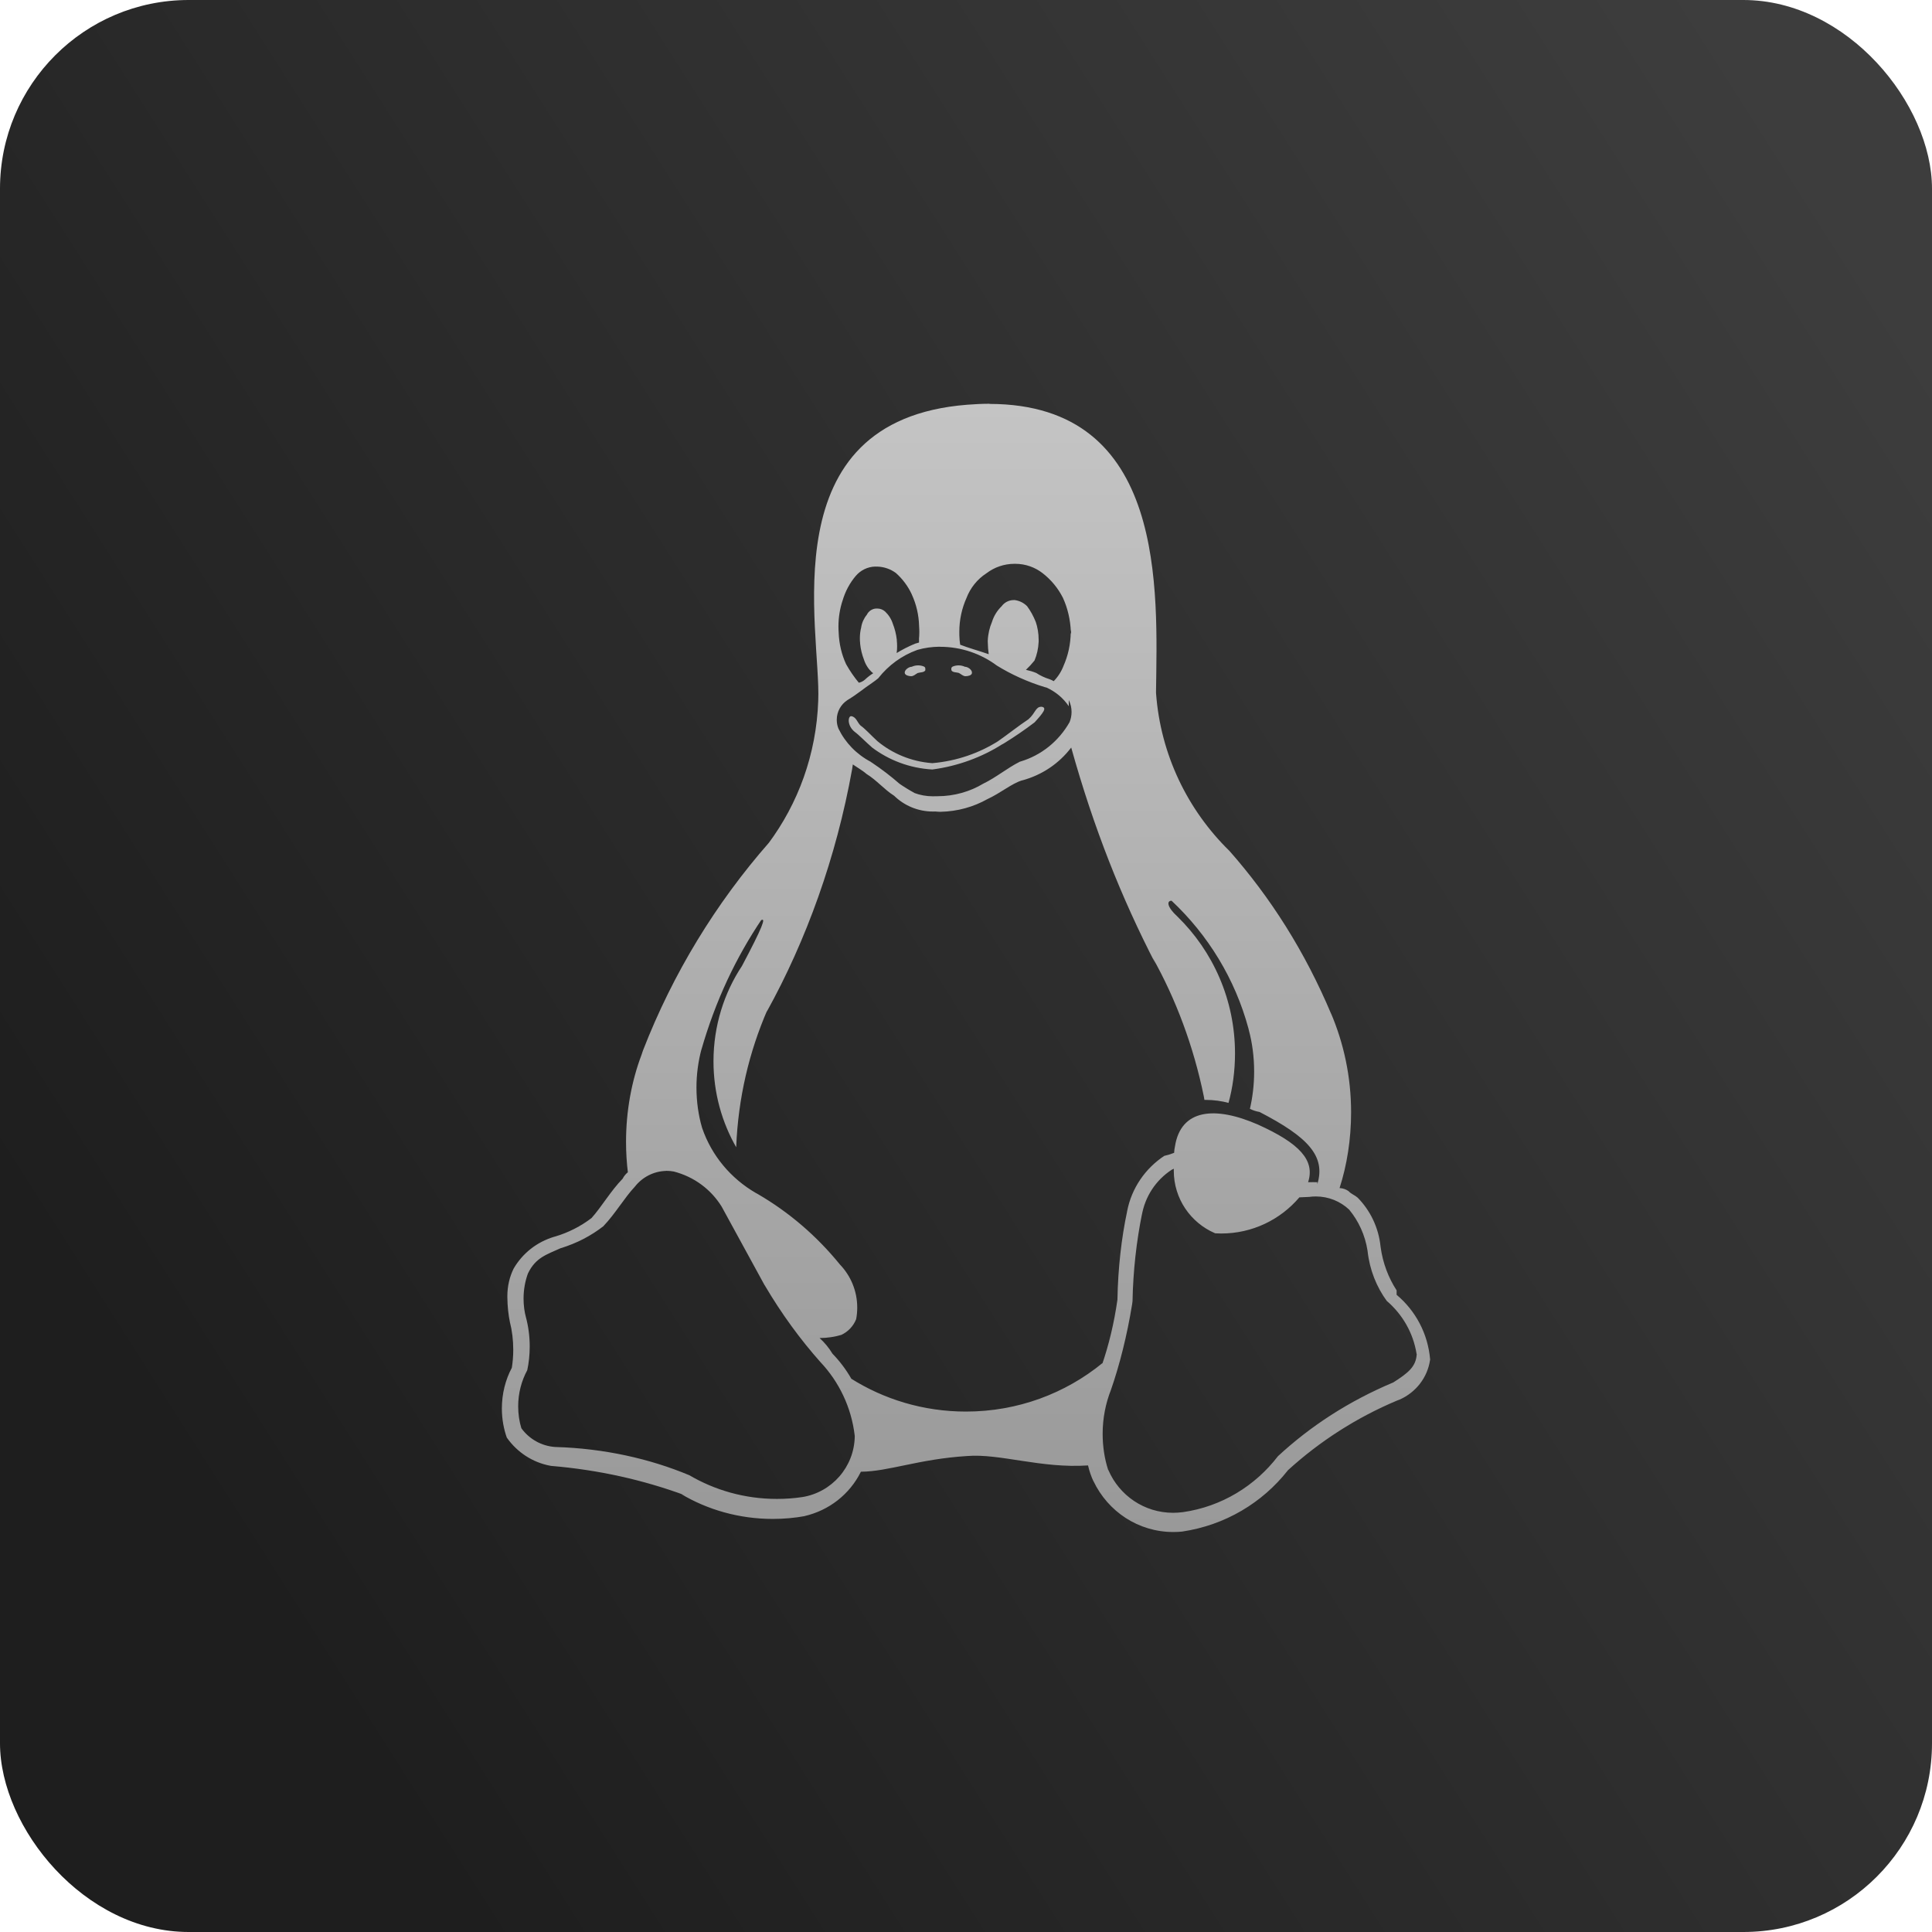 <svg width="512" height="512" viewBox="0 0 512 512" fill="none" xmlns="http://www.w3.org/2000/svg">
<rect width="512" height="512" rx="50" fill="url(#paint0_linear_166_916)"/>
<path d="M245.264 177.536C245.015 178.254 243.859 178.144 243.202 178.353C242.614 178.662 242.136 179.201 241.459 179.201C240.842 179.201 239.846 178.951 239.766 178.353C239.646 177.536 240.862 176.699 241.628 176.699C242.126 176.459 242.704 176.33 243.312 176.33C243.869 176.33 244.397 176.439 244.875 176.649L244.845 176.639C245.064 176.728 245.224 176.938 245.224 177.187C245.224 177.217 245.224 177.237 245.214 177.267V177.516H245.254L245.264 177.536ZM252.116 177.536V177.267C252.036 177.018 252.275 176.748 252.474 176.649C252.932 176.449 253.47 176.33 254.038 176.33C254.645 176.33 255.223 176.469 255.731 176.709L255.711 176.699C256.498 176.699 257.703 177.536 257.574 178.383C257.504 178.991 256.518 179.201 255.89 179.201C255.203 179.201 254.745 178.662 254.138 178.353C253.49 178.124 252.325 178.254 252.106 177.546L252.116 177.536ZM265.581 197.253C260.283 200.613 254.018 202.975 247.305 203.892L247.066 203.922C241.031 203.573 235.543 201.45 231.061 198.061L231.131 198.111C229.219 196.446 227.645 194.771 226.49 193.934C224.448 192.269 224.697 189.787 225.574 189.787C226.928 189.986 227.177 191.452 228.054 192.279C229.249 193.096 230.733 194.771 232.535 196.426C236.489 199.695 241.489 201.819 246.977 202.237L247.066 202.247C253.58 201.679 259.506 199.586 264.625 196.346L264.466 196.446C266.896 194.761 270.003 192.289 272.533 190.624C274.475 188.93 274.385 187.295 276.009 187.295C277.602 187.494 276.437 188.96 274.176 191.432C271.726 193.306 268.927 195.23 266.029 197.014L265.591 197.263L265.581 197.253ZM176.483 310.284H176.603C177.29 310.284 177.967 310.354 178.625 310.474L178.555 310.464C183.973 311.859 188.435 315.228 191.233 319.744L191.283 319.834L202.607 340.558L202.647 340.598C207.198 348.303 212.088 354.972 217.556 361.123L217.447 360.993C222.327 366.177 225.614 372.915 226.5 380.391L226.52 380.551V380.631C226.4 388.775 220.415 395.493 212.616 396.739L212.527 396.749C210.535 397.058 208.224 397.228 205.884 397.228C197.348 397.228 189.361 394.905 182.509 390.848L182.718 390.968C172.231 386.572 160.06 383.85 147.312 383.472H147.162C143.457 383.222 140.231 381.328 138.189 378.527L138.169 378.497C137.631 376.763 137.322 374.769 137.322 372.696C137.322 369.207 138.199 365.927 139.753 363.066L139.703 363.176V363.126L139.733 363.086C140.141 361.212 140.38 359.049 140.38 356.836C140.38 354.105 140.021 351.463 139.344 348.951L139.394 349.161C138.986 347.665 138.747 345.941 138.747 344.156C138.747 341.744 139.175 339.441 139.972 337.308L139.932 337.448C141.924 333.291 144.862 332.464 148.517 330.809C152.879 329.483 156.674 327.479 159.98 324.898L159.901 324.957H159.921V324.928C163.108 321.588 165.458 317.441 168.237 314.491C170.179 312.009 173.137 310.404 176.473 310.304H176.493L176.483 310.284ZM311.076 309.676C311.066 309.846 311.066 310.055 311.066 310.264C311.066 317.671 315.538 324.03 321.932 326.792L322.051 326.842C322.53 326.871 323.087 326.891 323.645 326.891C331.921 326.891 339.331 323.193 344.311 317.352L344.341 317.312L346.97 317.192C347.498 317.112 348.106 317.073 348.723 317.073C352.119 317.073 355.217 318.388 357.517 320.542L357.507 320.532L357.547 320.571C360.027 323.572 361.75 327.28 362.397 331.357L362.417 331.487C362.965 336.521 364.788 341.056 367.566 344.844L367.517 344.765C371.66 348.313 374.538 353.238 375.415 358.83L375.434 358.959L375.474 358.87V359.089L375.434 358.94C375.245 362.199 373.134 363.874 369.24 366.356C357.448 371.31 347.319 377.899 338.594 385.974L338.664 385.914C332.609 393.809 323.715 399.261 313.536 400.727L313.327 400.747C312.59 400.846 311.733 400.906 310.867 400.906C303.218 400.906 296.645 396.281 293.776 389.682L293.727 389.562L293.667 389.522C292.741 386.671 292.213 383.392 292.213 379.993C292.213 375.846 293 371.888 294.444 368.25L294.364 368.469C296.695 361.81 298.696 353.856 300.021 345.662L300.131 344.834C300.29 336.74 301.166 328.955 302.7 321.409L302.561 322.236C303.407 317.073 306.355 312.726 310.469 310.025L310.538 309.985L311.096 309.716L311.076 309.676ZM283.877 198.091C289.852 219.493 297.212 237.984 306.256 255.478L305.469 253.814C311.574 264.679 316.325 277.289 319.044 290.647L319.183 291.484C319.273 291.484 319.382 291.484 319.492 291.484C321.653 291.484 323.745 291.773 325.737 292.321L325.567 292.281C326.663 288.344 327.29 283.828 327.29 279.163C327.29 264.948 321.444 252.089 312.022 242.888L312.012 242.878C309.273 240.386 309.124 238.702 310.479 238.702C320.149 247.773 327.3 259.416 330.846 272.534L330.965 273.042C331.852 276.322 332.36 280.09 332.36 283.978C332.36 287.477 331.951 290.886 331.174 294.145L331.234 293.846C331.971 294.225 332.828 294.514 333.734 294.674L333.794 294.684C346.642 301.333 351.382 306.367 349.102 313.833V313.295C348.355 313.255 347.608 313.295 346.861 313.295H346.661C348.544 307.473 344.401 303.017 333.405 298.043C322.022 293.059 312.919 293.856 311.375 303.835C311.265 304.323 311.186 304.891 311.156 305.479V305.509C310.429 305.808 309.562 306.087 308.666 306.287L308.556 306.307C303.497 309.656 299.892 314.87 298.706 320.95L298.686 321.09C297.212 328.018 296.286 336.042 296.137 344.246V344.366V344.406C295.231 350.756 293.846 356.437 291.974 361.88L292.173 361.222C282.383 369.237 269.754 374.081 255.98 374.081C244.726 374.081 234.228 370.842 225.374 365.239L225.614 365.379C224.159 362.857 222.496 360.674 220.604 358.73L220.614 358.74C219.648 357.145 218.512 355.78 217.208 354.603L217.188 354.593C219.249 354.593 221.241 354.284 223.124 353.716L222.974 353.756C224.767 352.909 226.141 351.443 226.868 349.649L226.888 349.599C227.068 348.672 227.177 347.616 227.177 346.529C227.177 342.093 225.434 338.076 222.586 335.105L222.596 335.115C216.431 327.529 209.061 321.209 200.725 316.375L200.346 316.175C193.663 312.308 188.604 306.257 186.104 299.01L186.034 298.791C185.108 295.621 184.57 291.972 184.57 288.204C184.57 284.685 185.038 281.276 185.905 278.027L185.845 278.296C189.6 265.197 195.018 253.764 201.98 243.446L201.701 243.875C203.035 243.068 202.159 245.56 196.621 256.007C191.901 263.114 189.082 271.856 189.082 281.256C189.082 289.63 191.313 297.475 195.217 304.243L195.098 304.024C195.615 290.975 198.534 278.734 203.404 267.55L203.155 268.198C213.662 249.238 221.62 227.218 225.813 203.882L226.012 202.576C226.609 203.025 228.711 204.261 229.607 205.088C232.316 206.743 234.338 209.235 236.947 210.88C239.607 213.472 243.252 215.067 247.256 215.067C247.465 215.067 247.674 215.067 247.883 215.057H247.853C248.341 215.097 248.789 215.136 249.218 215.136C253.789 215.047 258.052 213.821 261.757 211.727L261.627 211.797C265.232 210.132 268.101 207.64 270.84 206.813H270.899C276.228 205.367 280.69 202.287 283.847 198.15L283.887 198.091H283.877ZM249.028 171.405C249.058 171.405 249.088 171.405 249.118 171.405C254.785 171.405 260.014 173.269 264.227 176.419L264.157 176.37C267.922 178.702 272.264 180.686 276.855 182.091L277.254 182.191H277.293C279.743 183.288 281.765 184.992 283.209 187.115L283.239 187.165V185.53C283.697 186.448 283.976 187.534 283.976 188.68C283.976 189.657 283.777 190.584 283.428 191.432L283.448 191.382C280.58 196.436 275.929 200.194 270.372 201.829L270.212 201.869V201.889C266.876 203.573 263.978 206.035 260.571 207.68C257.086 209.773 252.893 211.01 248.401 211.01C248.251 211.01 248.102 211.01 247.953 211.01H247.973C247.754 211.019 247.495 211.029 247.236 211.029C245.503 211.029 243.829 210.72 242.296 210.142L242.395 210.172C240.812 209.305 239.507 208.488 238.242 207.61L238.382 207.71C236.121 205.726 233.631 203.822 231.022 202.078L230.763 201.918V201.859H230.703C226.968 199.875 224.03 196.835 222.217 193.126L222.168 193.007C221.899 192.339 221.749 191.561 221.749 190.754C221.749 188.581 222.865 186.667 224.548 185.55L224.568 185.54C227.356 183.856 229.299 182.161 230.583 181.354C231.878 180.437 232.366 180.088 232.774 179.719H232.794V179.679C235.463 176.3 238.999 173.708 243.073 172.243L243.232 172.193C244.965 171.694 246.957 171.405 249.018 171.385L249.028 171.405ZM231.978 150.153H232.426C234.298 150.193 236.021 150.821 237.416 151.848L237.396 151.828C239.178 153.413 240.632 155.336 241.628 157.51L241.668 157.619C242.794 160.061 243.491 162.902 243.571 165.893V165.923V165.973C243.61 166.431 243.63 166.959 243.63 167.488C243.63 168.116 243.6 168.744 243.541 169.362L243.551 169.282V170.279C243.182 170.369 242.853 170.498 242.515 170.578C240.613 171.365 239.009 172.203 237.485 173.15L237.625 173.07C237.704 172.522 237.744 171.894 237.744 171.256C237.744 170.728 237.714 170.199 237.655 169.681L237.665 169.741V169.551C237.485 168.016 237.127 166.611 236.599 165.285L236.639 165.394C236.23 164.079 235.513 162.962 234.577 162.075C234.029 161.577 233.302 161.268 232.496 161.268C232.426 161.268 232.356 161.268 232.286 161.278H232.296H232.037C231.012 161.387 230.155 162.025 229.727 162.902L229.717 162.922C228.95 163.849 228.422 164.996 228.223 166.252V166.292C227.994 167.149 227.874 168.136 227.874 169.153C227.874 169.591 227.894 170.03 227.944 170.458V170.409V170.598C228.103 172.133 228.462 173.549 228.98 174.864L228.94 174.755C229.358 176.071 230.065 177.197 231.002 178.094C231.121 178.214 231.261 178.313 231.42 178.393H231.43C230.603 178.921 229.886 179.48 229.229 180.098L229.239 180.088C228.791 180.487 228.243 180.786 227.635 180.925L227.605 180.935C226.38 179.47 225.245 177.825 224.269 176.09L224.189 175.931C223.064 173.489 222.367 170.658 222.257 167.657V167.617C222.217 167.139 222.197 166.581 222.197 166.012C222.197 163.61 222.586 161.297 223.293 159.134L223.253 159.294C223.99 156.722 225.195 154.499 226.799 152.605L226.779 152.635C228.044 151.14 229.896 150.193 231.978 150.143H231.988L231.978 150.153ZM268.848 149.415H269.007C269.017 149.415 269.027 149.415 269.047 149.415C271.786 149.415 274.296 150.342 276.307 151.897L276.278 151.877C278.558 153.642 280.391 155.865 281.676 158.407L281.725 158.516C282.931 161.168 283.677 164.248 283.787 167.498V167.538C283.787 167.288 283.857 167.039 283.857 166.79V168.096L283.807 167.837L283.757 167.538C283.727 170.728 283.05 173.738 281.835 176.479L281.895 176.34C281.277 177.965 280.381 179.36 279.245 180.516C278.947 180.337 278.578 180.168 278.21 180.018L278.15 179.998C276.805 179.579 275.63 179.011 274.565 178.313L274.614 178.343C273.847 178.024 272.931 177.745 271.985 177.536L271.875 177.516C272.682 176.758 273.429 175.951 274.116 175.094L274.156 175.044C274.784 173.568 275.172 171.864 275.252 170.07V170.04V169.79C275.252 169.711 275.252 169.631 275.252 169.541C275.252 167.847 274.973 166.222 274.455 164.707L274.485 164.816C273.857 163.231 273.091 161.866 272.174 160.62L272.214 160.669C271.348 159.792 270.202 159.194 268.917 159.025H268.888H268.688C268.678 159.025 268.659 159.025 268.649 159.025C267.334 159.025 266.159 159.673 265.442 160.66L265.432 160.669C264.276 161.796 263.4 163.191 262.902 164.756L262.882 164.826C262.255 166.292 261.846 167.996 261.767 169.771V169.8V170.04C261.786 171.236 261.876 172.392 262.035 173.519L262.016 173.369C259.615 172.532 256.568 171.684 254.456 170.857C254.337 170.129 254.257 169.272 254.237 168.395V168.365V168.116C254.227 167.916 254.227 167.687 254.227 167.458C254.227 164.228 254.914 161.168 256.159 158.407L256.1 158.546C257.155 155.765 259.018 153.482 261.398 151.937L261.448 151.907C263.48 150.352 266.059 149.415 268.848 149.415ZM262.265 107C260.332 107 258.34 107.1 256.289 107.259C203.693 111.406 217.646 167.139 216.839 185.71C216.341 199.925 211.521 212.913 203.643 223.51L203.772 223.33C189.759 239.3 178.326 257.96 170.398 278.385L169.97 279.651C167.4 286.48 165.906 294.365 165.906 302.599C165.906 305.439 166.086 308.241 166.424 310.982L166.394 310.653C165.837 311.111 165.368 311.67 165.04 312.308L165.03 312.338C161.793 315.677 159.433 319.814 156.773 322.784C153.955 324.948 150.648 326.652 147.063 327.709L146.854 327.759C142.232 329.144 138.468 332.165 136.147 336.142L136.097 336.232C135.062 338.345 134.454 340.827 134.454 343.459C134.454 343.558 134.454 343.648 134.454 343.748C134.474 346.12 134.713 348.413 135.181 350.646L135.141 350.417C135.699 352.6 136.018 355.112 136.018 357.693C136.018 359.388 135.878 361.053 135.609 362.678L135.629 362.498C133.966 365.618 133 369.327 133 373.264C133 376.035 133.478 378.687 134.364 381.149L134.315 380.989C137.034 384.857 141.147 387.588 145.908 388.456L146.017 388.476C158.706 389.542 170.428 392.194 181.483 396.251L180.547 395.952C187.498 400.089 195.874 402.531 204.808 402.531C207.736 402.531 210.605 402.272 213.393 401.763L213.104 401.803C219.747 400.298 225.165 395.962 228.083 390.15L228.143 390.021C235.454 389.981 243.451 386.671 256.269 385.864C264.964 385.146 275.859 389.193 288.339 388.356C288.707 389.941 289.195 391.327 289.813 392.632L289.753 392.503L289.793 392.543C293.617 400.557 301.644 406 310.947 406C311.753 406 312.55 405.96 313.337 405.88L313.237 405.89C324.701 404.196 334.541 398.235 341.253 389.712L341.323 389.622C349.719 381.966 359.519 375.656 370.256 371.151L370.923 370.902C375.225 368.998 378.313 365.07 378.99 360.345L379 360.275C378.412 353.357 375.096 347.326 370.156 343.17L370.116 343.14V341.934L370.076 341.894C367.945 338.604 366.451 334.697 365.883 330.51L365.863 330.36C365.336 325.247 363.095 320.731 359.738 317.332H359.698C358.961 316.664 358.165 316.494 357.358 315.647C356.701 315.179 355.884 314.889 354.998 314.85C356.94 308.849 358.055 301.951 358.055 294.783C358.055 285.413 356.133 276.491 352.667 268.397L352.836 268.836C345.825 252.169 336.712 237.824 325.627 225.284L325.766 225.454C314.761 214.668 307.56 200.024 306.365 183.716L306.355 183.507C306.684 156.702 309.293 107.11 262.245 107.04L262.265 107Z" fill="url(#paint1_linear_166_916)"/>
<defs>
<linearGradient id="paint0_linear_166_916" x1="497.5" y1="67" x2="29.5" y2="364.5" gradientUnits="userSpaceOnUse">
<stop stop-color="#3D3D3D"/>
<stop offset="1" stop-color="#1E1E1E"/>
</linearGradient>
<linearGradient id="paint1_linear_166_916" x1="256" y1="107" x2="256" y2="406" gradientUnits="userSpaceOnUse">
<stop stop-color="#C4C4C4"/>
<stop offset="1" stop-color="#999999"/>
</linearGradient>
</defs>
</svg>
